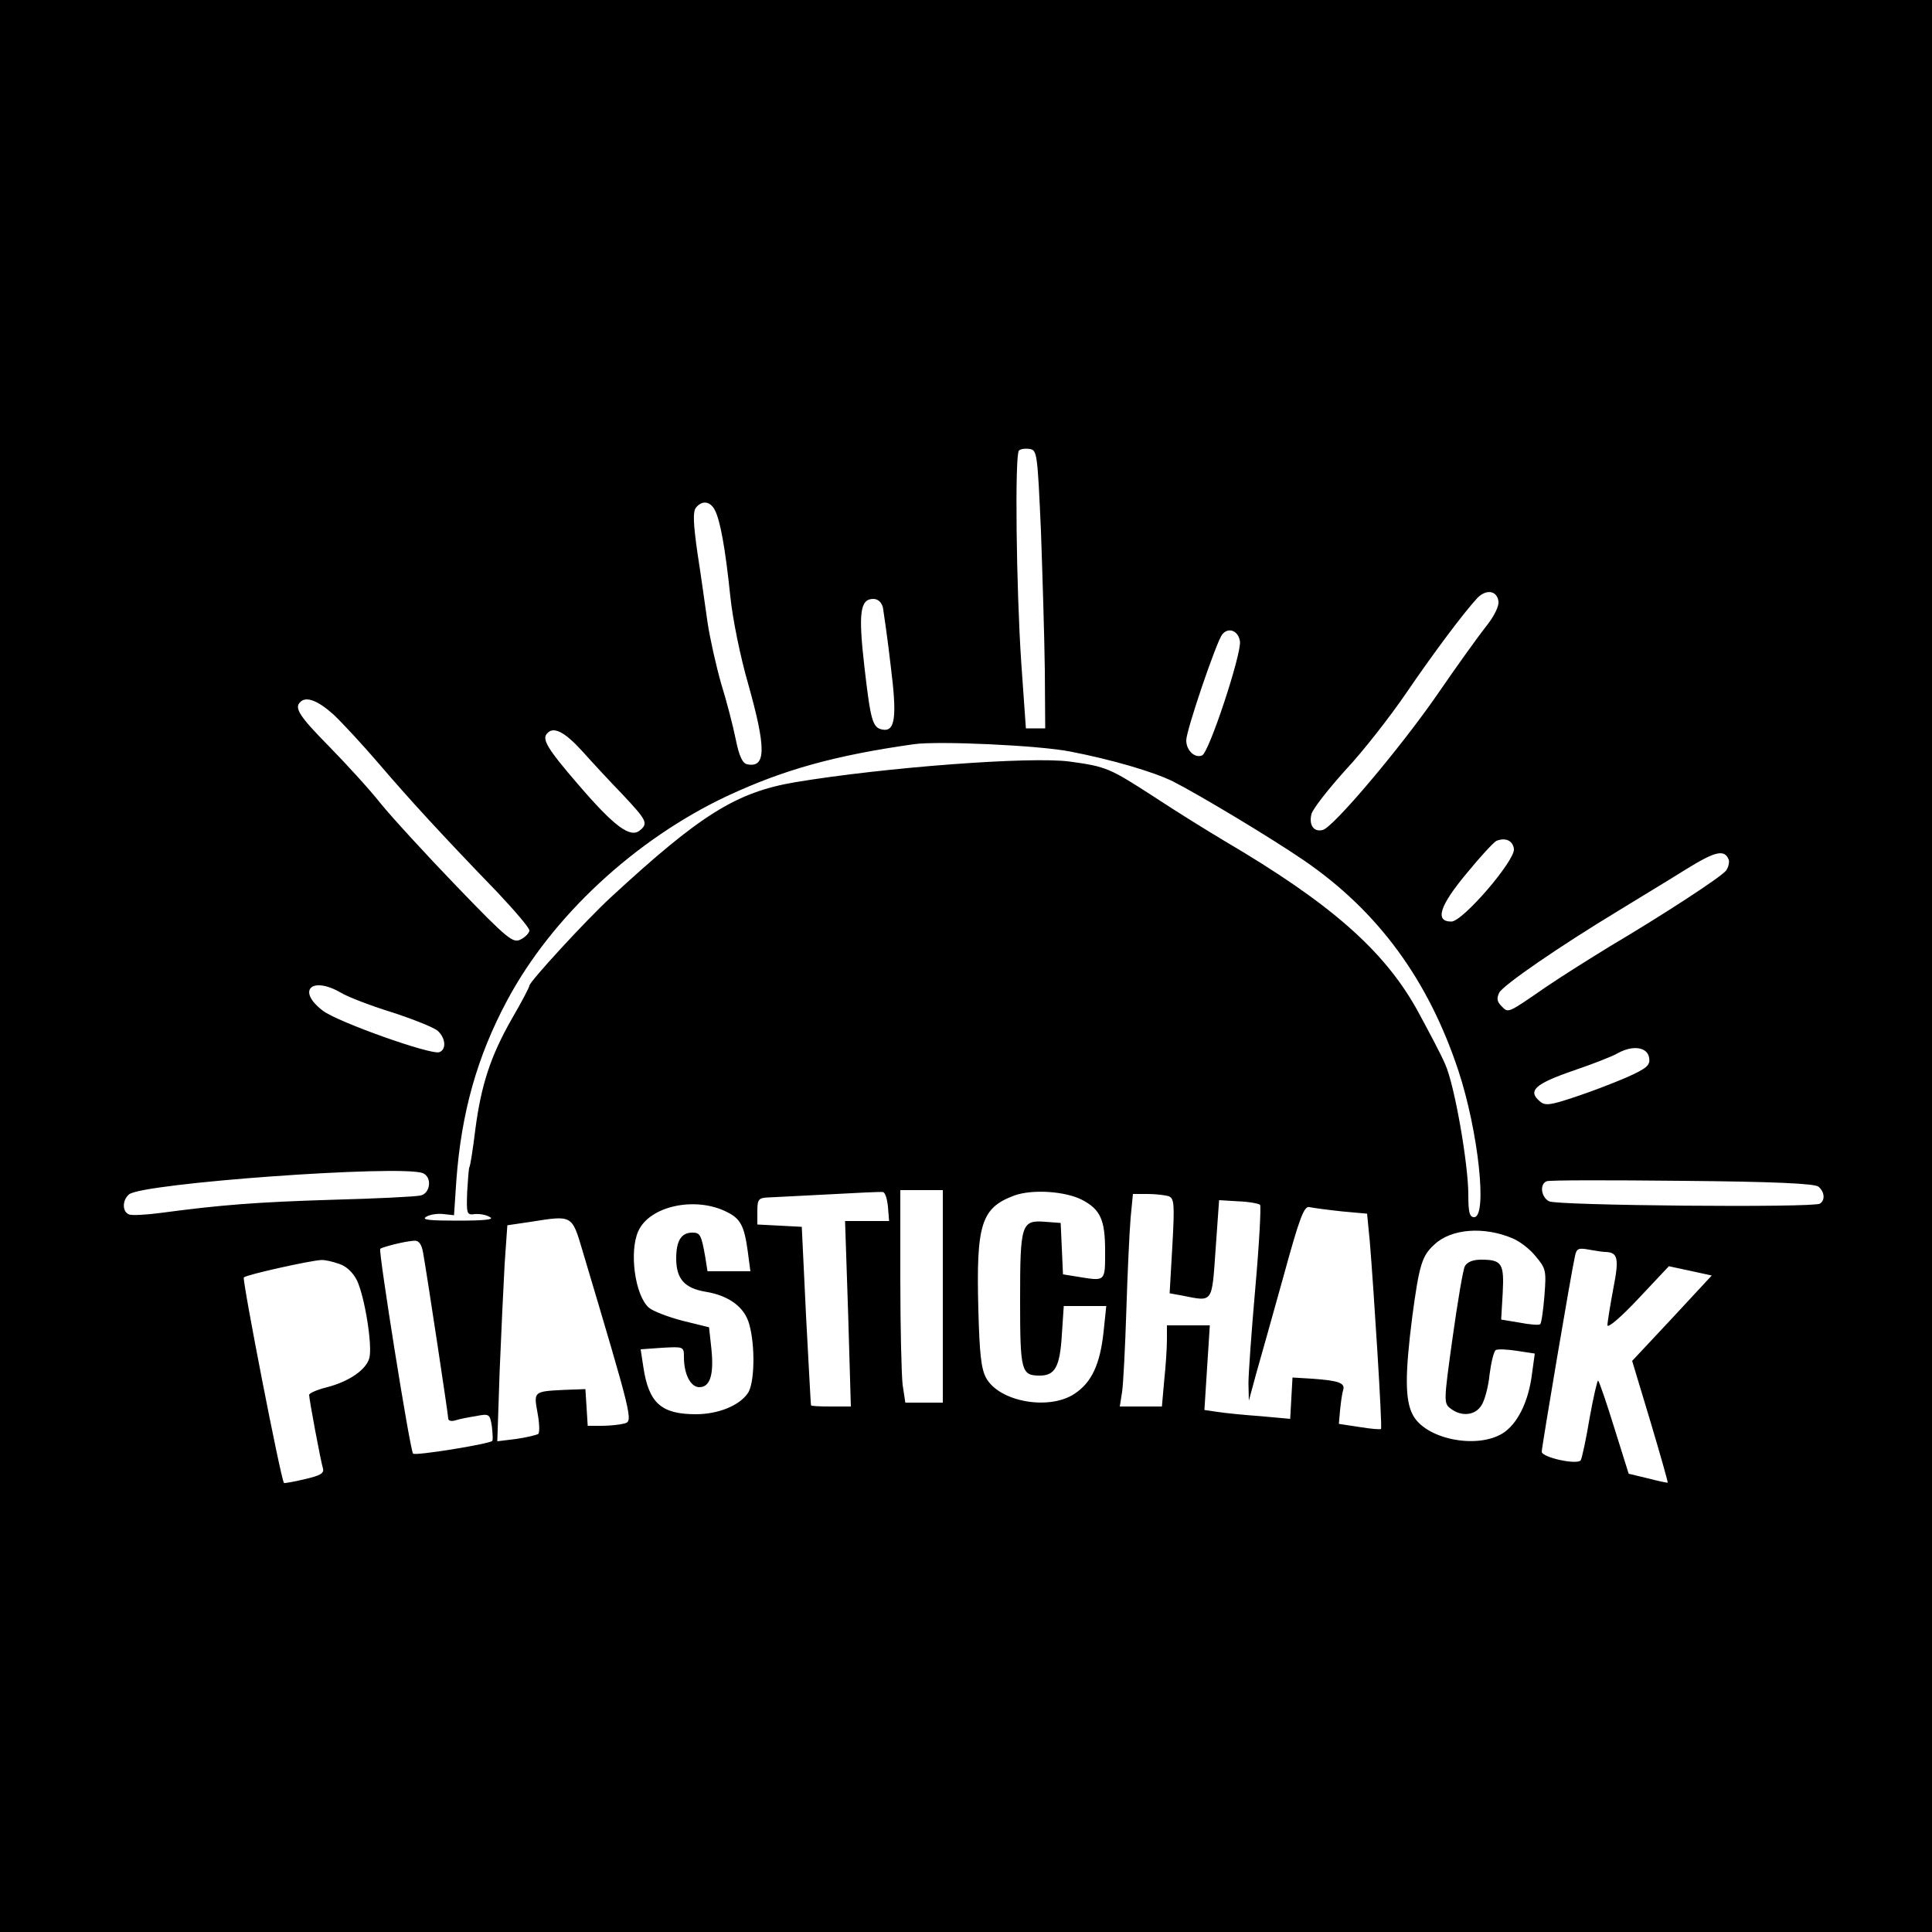 <?xml version="1.0" standalone="no"?>
<!DOCTYPE svg PUBLIC "-//W3C//DTD SVG 20010904//EN"
 "http://www.w3.org/TR/2001/REC-SVG-20010904/DTD/svg10.dtd">
<svg version="1.0" xmlns="http://www.w3.org/2000/svg"
 width="500pt" height="500pt" viewBox="0 0 500 500"
 preserveAspectRatio="xMidYMid meet">
<g transform="translate(0,500) scale(0.1,-0.1)"
fill="#000000" stroke="none">
<path d="M0 2500 l0 -2500 2500 0 2500 0 0 2500 0 2500 -2500 0 -2500 0 0
-2500z m2694 1125 c4 -115 9 -277 10 -360 l1 -150 -25 0 -25 0 -12 170 c-13
193 -17 538 -6 549 4 4 16 6 28 4 19 -3 20 -12 29 -213z m-844 55 c14 -27 27
-98 40 -223 6 -59 26 -157 46 -226 47 -167 47 -219 -2 -209 -12 2 -21 20 -30
65 -7 35 -24 100 -38 145 -13 46 -29 117 -35 158 -6 41 -17 122 -26 179 -11
77 -12 107 -4 117 16 20 37 17 49 -6z m2028 -236 c2 -12 -11 -39 -32 -65 -19
-24 -76 -103 -126 -176 -96 -139 -271 -346 -297 -351 -23 -6 -36 13 -29 41 3
13 43 64 88 114 46 49 116 139 157 199 73 107 149 208 184 246 23 24 51 20 55
-8z m-1593 -16 c2 -13 12 -80 20 -150 17 -134 12 -173 -22 -166 -25 5 -30 24
-46 163 -16 139 -11 175 23 175 12 0 21 -8 25 -22z m924 -88 c4 -33 -80 -288
-98 -295 -19 -8 -41 13 -41 39 0 26 78 255 93 274 16 20 42 10 46 -18z m-2345
-190 c23 -22 76 -79 117 -127 76 -89 162 -183 307 -333 45 -48 82 -91 82 -98
0 -6 -10 -17 -22 -23 -20 -11 -33 -1 -166 137 -79 82 -168 179 -198 216 -30
38 -91 104 -134 148 -75 76 -89 98 -73 113 15 16 46 4 87 -33z m641 -92 c26
-29 74 -81 107 -115 62 -66 66 -74 44 -92 -25 -21 -67 11 -159 118 -82 95 -96
119 -80 134 16 17 44 3 88 -45z m1265 -3 c108 -21 214 -52 265 -77 69 -35 257
-148 340 -205 191 -131 321 -308 399 -543 52 -157 76 -380 41 -380 -12 0 -15
13 -15 58 0 80 -36 286 -60 338 -10 24 -44 88 -74 143 -86 153 -224 274 -496
434 -47 28 -129 79 -182 114 -116 75 -124 79 -219 92 -101 14 -480 -15 -709
-53 -155 -26 -247 -84 -480 -299 -64 -59 -210 -218 -210 -228 0 -4 -20 -42
-45 -85 -56 -98 -80 -173 -95 -288 -6 -50 -13 -93 -15 -96 -2 -3 -4 -32 -6
-65 -2 -57 -1 -60 20 -57 13 1 30 -2 39 -8 12 -6 -13 -9 -83 -9 -74 0 -95 2
-82 10 10 6 30 9 45 7 l27 -3 6 90 c13 176 54 321 131 465 116 218 332 418
570 530 146 68 278 105 483 134 63 9 324 -3 405 -19z m1148 -252 c4 -29 -132
-188 -162 -188 -43 0 -31 40 39 124 36 44 71 82 78 85 23 9 42 1 45 -21z m556
-28 c2 -7 -1 -20 -7 -28 -13 -17 -162 -114 -302 -197 -49 -30 -124 -77 -165
-105 -100 -69 -96 -67 -114 -49 -12 12 -13 20 -6 35 11 20 153 118 310 213 52
32 130 79 173 106 76 47 100 53 111 25z m-3592 -344 c18 -11 78 -34 133 -51
55 -18 108 -39 118 -48 20 -18 23 -48 4 -55 -21 -8 -263 78 -301 107 -69 52
-30 91 46 47z m3386 -169 c3 -19 -6 -27 -60 -51 -35 -15 -95 -38 -135 -51 -60
-20 -74 -22 -87 -11 -34 28 -14 46 88 81 47 16 99 36 114 45 39 21 76 15 80
-13z m-3174 -298 c25 -10 20 -53 -6 -58 -13 -3 -115 -8 -228 -11 -195 -6 -287
-13 -444 -34 -38 -5 -75 -7 -82 -4 -18 7 -18 37 0 52 35 29 701 77 760 55z
m3612 -35 c16 -13 18 -35 4 -44 -18 -11 -681 -5 -701 6 -21 11 -25 45 -6 52 6
3 164 3 351 1 236 -2 342 -7 352 -15z m-2408 -52 l3 -37 -57 0 -57 0 8 -240 7
-240 -51 0 c-28 0 -52 1 -52 3 -1 1 -6 106 -13 232 l-11 230 -57 3 -58 3 0 34
c0 31 3 35 28 36 15 1 86 4 157 8 72 4 135 7 140 6 6 -1 11 -18 13 -38z m142
-232 l0 -275 -49 0 -48 0 -7 46 c-3 26 -6 150 -6 275 l0 229 55 0 55 0 0 -275z
m360 250 c48 -25 60 -52 60 -132 0 -81 2 -79 -72 -67 l-37 6 -3 67 -3 66 -40
3 c-62 5 -65 -6 -65 -203 0 -184 3 -195 51 -195 39 0 52 22 57 105 l5 75 55 0
55 0 -7 -67 c-9 -84 -31 -131 -75 -160 -66 -44 -195 -21 -229 41 -13 24 -17
64 -20 175 -6 223 7 265 93 297 47 17 132 11 175 -11z m225 9 c14 -6 15 -21 9
-129 l-7 -122 33 -6 c80 -16 76 -21 86 120 l9 127 50 -3 c28 -1 53 -6 56 -9 3
-4 -2 -99 -12 -212 -10 -113 -18 -225 -18 -250 l1 -45 19 70 c11 39 43 152 71
253 41 150 53 182 67 178 9 -2 46 -7 83 -11 l66 -6 7 -72 c10 -120 33 -482 29
-485 -1 -2 -26 0 -56 5 l-53 8 3 35 c2 19 5 43 8 52 6 19 -11 25 -81 30 l-50
3 -3 -53 -3 -54 -77 7 c-42 3 -92 8 -111 11 l-34 5 7 110 7 109 -55 0 -56 0 0
-37 c0 -21 -3 -68 -7 -105 l-6 -68 -54 0 -55 0 6 38 c3 20 8 116 11 212 3 96
8 203 11 238 l6 62 38 0 c21 0 46 -3 55 -6z m-1143 -41 c34 -17 44 -35 53
-100 l7 -53 -56 0 -55 0 -6 38 c-10 56 -13 62 -33 62 -29 0 -42 -21 -42 -67 0
-53 22 -77 76 -86 61 -10 101 -40 113 -84 16 -56 14 -155 -4 -179 -22 -32 -77
-54 -134 -54 -90 0 -122 29 -136 122 l-7 46 56 4 c55 3 56 3 56 -24 0 -44 17
-78 40 -78 28 0 38 33 31 100 l-6 55 -69 17 c-38 10 -77 25 -87 34 -36 32 -51
146 -27 198 29 65 148 91 230 49z m-375 -98 c130 -436 132 -443 109 -449 -11
-3 -38 -6 -58 -6 l-37 0 -3 48 -3 47 -55 -2 c-79 -4 -79 -4 -69 -59 5 -26 6
-51 2 -55 -5 -3 -30 -9 -57 -13 l-49 -6 6 180 c4 99 10 224 13 279 l7 100 61
9 c107 17 106 18 133 -73z m2408 30 c17 -7 44 -27 59 -46 27 -32 28 -37 23
-102 -3 -38 -8 -72 -11 -74 -3 -3 -27 -1 -53 4 l-48 8 4 69 c4 76 -2 86 -56
86 -21 0 -36 -6 -42 -17 -5 -10 -19 -94 -32 -187 -23 -165 -23 -168 -4 -182
28 -21 63 -17 79 9 8 12 18 48 21 80 4 31 11 60 16 63 5 3 30 2 55 -2 l46 -7
-7 -51 c-9 -74 -38 -132 -77 -156 -68 -41 -200 -14 -232 49 -20 38 -20 105 -1
254 18 134 25 157 57 186 43 41 128 48 203 16z m-2820 -37 c12 -69 65 -420 65
-429 0 -6 8 -8 18 -5 9 3 33 8 53 11 35 7 37 6 42 -27 2 -18 3 -35 1 -37 -7
-8 -199 -39 -205 -33 -8 9 -90 524 -85 530 6 5 65 20 88 21 12 1 19 -9 23 -31z
m3059 2 c33 -1 37 -15 21 -96 -8 -43 -15 -86 -15 -94 1 -8 37 23 80 69 l79 84
56 -12 55 -12 -103 -111 -103 -110 47 -156 c26 -87 46 -158 45 -159 -1 -1 -24
4 -51 11 l-50 12 -37 118 c-20 65 -39 120 -42 123 -2 2 -12 -41 -22 -96 -9
-55 -20 -105 -23 -110 -8 -13 -101 7 -101 22 0 12 77 468 86 506 4 20 9 22 36
17 17 -3 36 -6 42 -6z m-3276 -31 c19 -6 36 -23 46 -43 20 -43 40 -167 32
-200 -8 -31 -53 -62 -113 -77 -24 -6 -43 -15 -43 -19 0 -11 30 -172 36 -191 3
-12 -8 -18 -47 -27 -29 -7 -53 -11 -54 -10 -8 8 -109 528 -104 532 6 7 173 44
200 45 9 1 30 -4 47 -10z"/>
</g>
</svg>
